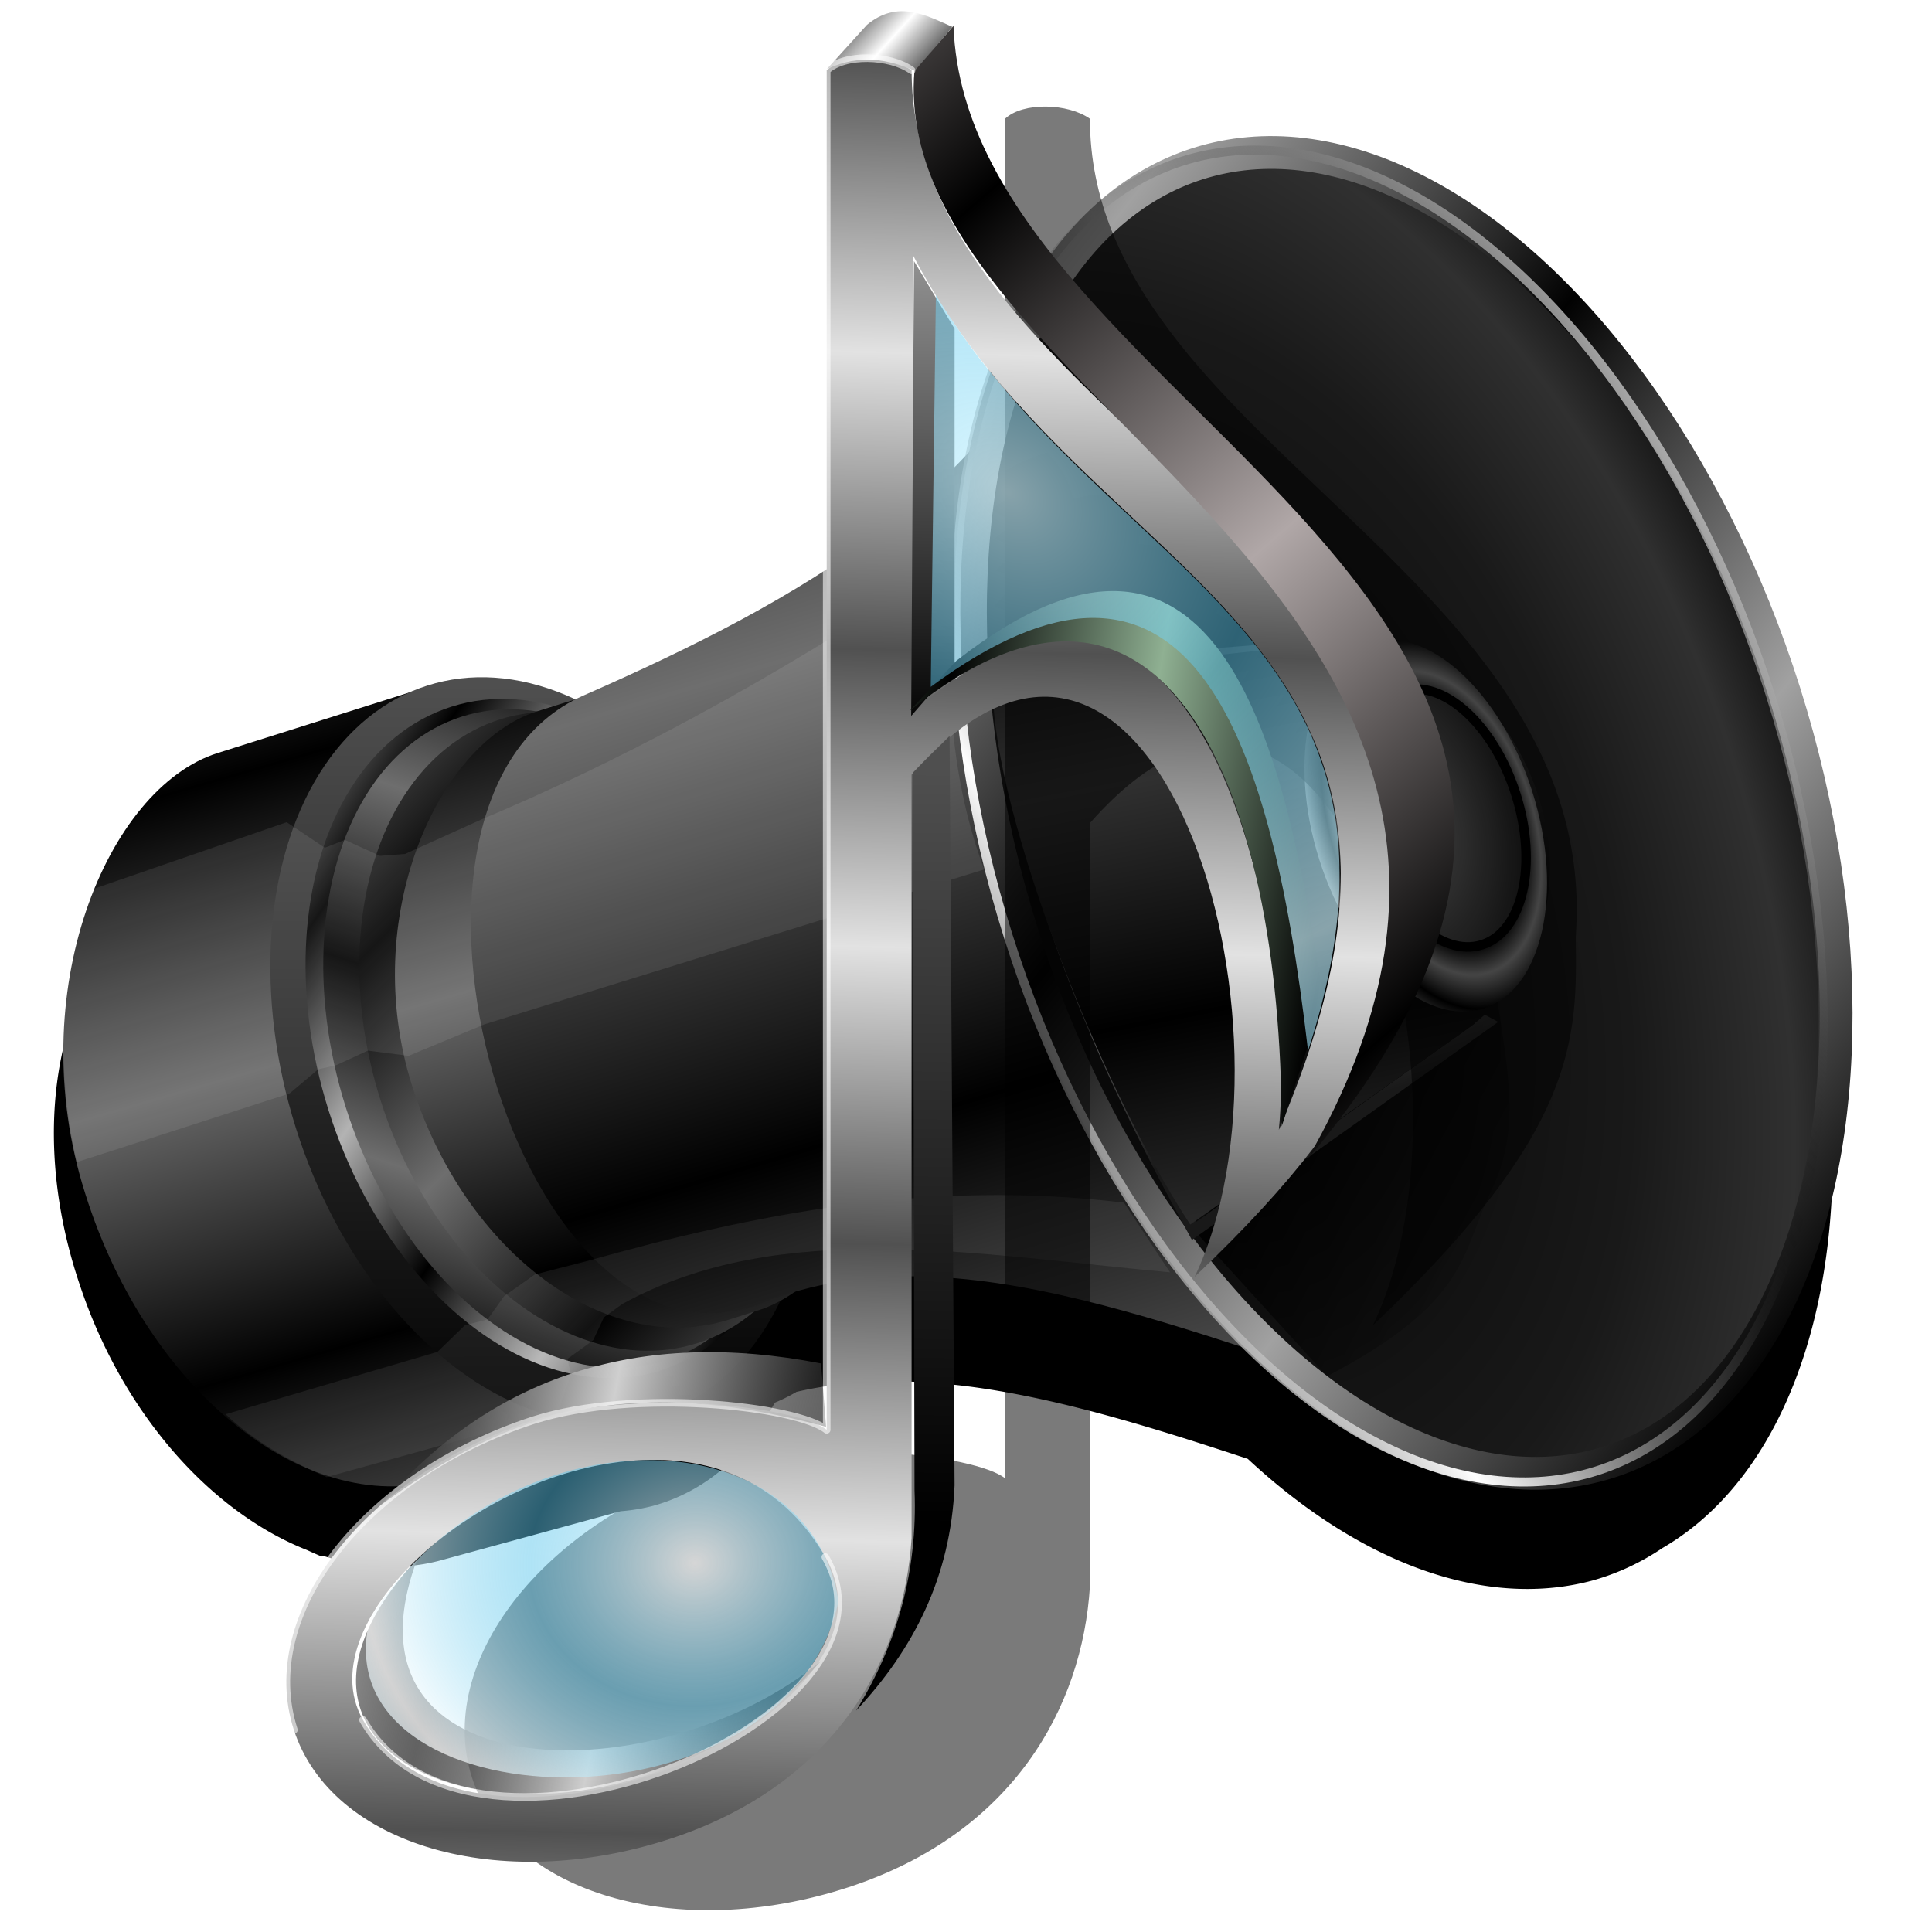 <?xml version="1.0" encoding="UTF-8" standalone="no"?>
<!-- Created with Inkscape (http://www.inkscape.org/) -->

<svg
   xmlns:dc="http://purl.org/dc/elements/1.1/"
   xmlns:cc="http://creativecommons.org/ns#"
   xmlns:rdf="http://www.w3.org/1999/02/22-rdf-syntax-ns#"
   xmlns:svg="http://www.w3.org/2000/svg"
   xmlns="http://www.w3.org/2000/svg"
   xmlns:xlink="http://www.w3.org/1999/xlink"
   xmlns:sodipodi="http://sodipodi.sourceforge.net/DTD/sodipodi-0.dtd"
   xmlns:inkscape="http://www.inkscape.org/namespaces/inkscape"
   version="1.1"
   id="svg2"
   width="255"
   height="255"
   viewBox="0 0 255 255"
   sodipodi:docname="banshee.svg"
   inkscape:version="0.92.5 (2060ec1f9f, 2020-04-08)">
  <defs
     id="defs6">
    <linearGradient
       inkscape:collect="always"
       id="linearGradient979">
      <stop
         style="stop-color:#191919;stop-opacity:1"
         offset="0"
         id="stop975" />
      <stop
         style="stop-color:#ffffff;stop-opacity:0.214"
         offset="1"
         id="stop977" />
    </linearGradient>
    <linearGradient
       inkscape:collect="always"
       id="linearGradient961">
      <stop
         style="stop-color:#000000;stop-opacity:1;"
         offset="0"
         id="stop957" />
      <stop
         style="stop-color:#000000;stop-opacity:0;"
         offset="1"
         id="stop959" />
    </linearGradient>
    <linearGradient
       inkscape:collect="always"
       id="linearGradient951">
      <stop
         style="stop-color:#909090;stop-opacity:1;"
         offset="0"
         id="stop947" />
      <stop
         style="stop-color:#262626;stop-opacity:1"
         offset="1"
         id="stop949" />
    </linearGradient>
    <linearGradient
       inkscape:collect="always"
       id="linearGradient937">
      <stop
         style="stop-color:#000000;stop-opacity:1"
         offset="0"
         id="stop933" />
      <stop
         id="stop943"
         offset="0.669"
         style="stop-color:#080808;stop-opacity:1" />
      <stop
         id="stop941"
         offset="0.816"
         style="stop-color:#909090;stop-opacity:1" />
      <stop
         style="stop-color:#000000;stop-opacity:1"
         offset="1"
         id="stop935" />
    </linearGradient>
    <linearGradient
       inkscape:collect="always"
       id="linearGradient926">
      <stop
         style="stop-color:#000000;stop-opacity:1;"
         offset="0"
         id="stop922" />
      <stop
         style="stop-color:#303030;stop-opacity:1"
         offset="1"
         id="stop924" />
    </linearGradient>
    <linearGradient
       id="linearGradient918"
       inkscape:collect="always">
      <stop
         id="stop914"
         offset="0"
         style="stop-color:#ffffff;stop-opacity:1" />
      <stop
         id="stop916"
         offset="1"
         style="stop-color:#020202;stop-opacity:0" />
    </linearGradient>
    <linearGradient
       inkscape:collect="always"
       id="linearGradient888">
      <stop
         style="stop-color:#a1a1a1;stop-opacity:1"
         offset="0"
         id="stop884" />
      <stop
         style="stop-color:#020202;stop-opacity:1"
         offset="1"
         id="stop886" />
    </linearGradient>
    <linearGradient
       inkscape:collect="always"
       id="linearGradient870">
      <stop
         style="stop-color:#000000;stop-opacity:1"
         offset="0"
         id="stop866" />
      <stop
         id="stop971"
         offset="0.648"
         style="stop-color:#191919;stop-opacity:1" />
      <stop
         id="stop969"
         offset="0.889"
         style="stop-color:#303030;stop-opacity:1" />
      <stop
         style="stop-color:#141414;stop-opacity:1"
         offset="1"
         id="stop868" />
    </linearGradient>
    <linearGradient
       inkscape:collect="always"
       id="linearGradient848">
      <stop
         style="stop-color:#000000;stop-opacity:1"
         offset="0"
         id="stop844" />
      <stop
         style="stop-color:#6e6e6e;stop-opacity:1"
         offset="1"
         id="stop846" />
    </linearGradient>
    <linearGradient
       inkscape:collect="always"
       id="linearGradient834">
      <stop
         style="stop-color:#b3b3b3;stop-opacity:1"
         offset="0"
         id="stop830" />
      <stop
         style="stop-color:#000000;stop-opacity:1"
         offset="1"
         id="stop832" />
    </linearGradient>
    <linearGradient
       id="linearGradient833"
       inkscape:collect="always">
      <stop
         id="stop841"
         offset="0"
         style="stop-color:#6e6e6e;stop-opacity:1" />
      <stop
         id="stop843"
         offset="1"
         style="stop-color:#000000;stop-opacity:1" />
    </linearGradient>
    <linearGradient
       inkscape:collect="always"
       id="linearGradient833-3">
      <stop
         style="stop-color:#505050;stop-opacity:1"
         offset="0"
         id="stop829" />
      <stop
         style="stop-color:#000000;stop-opacity:1"
         offset="1"
         id="stop831" />
    </linearGradient>
    <linearGradient
       inkscape:collect="always"
       id="linearGradient823">
      <stop
         style="stop-color:#000000;stop-opacity:1;"
         offset="0"
         id="stop819" />
      <stop
         style="stop-color:#686868;stop-opacity:1"
         offset="1"
         id="stop821" />
    </linearGradient>
    <linearGradient
       inkscape:collect="always"
       xlink:href="#linearGradient823"
       id="linearGradient825"
       x1="294.776"
       y1="-101.894"
       x2="224.168"
       y2="-103.617"
       gradientUnits="userSpaceOnUse"
       spreadMethod="reflect"
       gradientTransform="translate(370.054,-17.621)" />
    <linearGradient
       inkscape:collect="always"
       xlink:href="#linearGradient833-3"
       id="linearGradient835"
       x1="-9.185"
       y1="162.744"
       x2="-66.016"
       y2="342.997"
       gradientUnits="userSpaceOnUse"
       gradientTransform="translate(217.391,360.87)" />
    <linearGradient
       inkscape:collect="always"
       xlink:href="#linearGradient833"
       id="linearGradient839"
       gradientUnits="userSpaceOnUse"
       x1="-23.486"
       y1="197.197"
       x2="-52.365"
       y2="237.687"
       gradientTransform="matrix(0.883,0,0,0.883,218.501,388.885)"
       spreadMethod="reflect" />
    <linearGradient
       inkscape:collect="always"
       xlink:href="#linearGradient834"
       id="linearGradient836"
       x1="-14.635"
       y1="205.798"
       x2="7.172"
       y2="233.352"
       gradientUnits="userSpaceOnUse"
       spreadMethod="reflect"
       gradientTransform="translate(198.448,363.166)" />
    <linearGradient
       inkscape:collect="always"
       xlink:href="#linearGradient833"
       id="linearGradient840"
       gradientUnits="userSpaceOnUse"
       gradientTransform="matrix(0.883,0,0,0.855,227.111,396.653)"
       x1="-39.738"
       y1="246.859"
       x2="-11.411"
       y2="299.429"
       spreadMethod="reflect" />
    <linearGradient
       inkscape:collect="always"
       xlink:href="#linearGradient848"
       id="linearGradient850"
       x1="219.21"
       y1="287.081"
       x2="220.965"
       y2="171.122"
       gradientUnits="userSpaceOnUse"
       spreadMethod="reflect"
       gradientTransform="translate(31.972,366.036)" />
    <linearGradient
       inkscape:collect="always"
       xlink:href="#linearGradient823"
       id="linearGradient862"
       gradientUnits="userSpaceOnUse"
       gradientTransform="translate(368.332,-118.08)"
       x1="294.776"
       y1="-101.894"
       x2="224.168"
       y2="-103.617"
       spreadMethod="reflect" />
    <radialGradient
       inkscape:collect="always"
       xlink:href="#linearGradient870"
       id="radialGradient872"
       cx="119.751"
       cy="264.469"
       fx="119.751"
       fy="264.469"
       r="100.089"
       gradientTransform="matrix(1.551,0.007,-0.01,2.414,155.023,-8.776)"
       gradientUnits="userSpaceOnUse" />
    <linearGradient
       inkscape:collect="always"
       xlink:href="#linearGradient888"
       id="linearGradient890"
       x1="126.662"
       y1="114.524"
       x2="182.753"
       y2="196.613"
       gradientUnits="userSpaceOnUse"
       spreadMethod="reflect"
       gradientTransform="translate(220.836,361.444)" />
    <linearGradient
       inkscape:collect="always"
       xlink:href="#linearGradient918"
       id="linearGradient912"
       gradientUnits="userSpaceOnUse"
       gradientTransform="matrix(1,0,0,1.009,217.4,358.944)"
       x1="84.756"
       y1="228.76"
       x2="182.753"
       y2="196.613"
       spreadMethod="reflect" />
    <linearGradient
       inkscape:collect="always"
       xlink:href="#linearGradient926"
       id="linearGradient928"
       x1="151.024"
       y1="293.054"
       x2="157.816"
       y2="235.075"
       gradientUnits="userSpaceOnUse"
       spreadMethod="reflect"
       gradientTransform="translate(217.391,360.87)" />
    <radialGradient
       inkscape:collect="always"
       xlink:href="#linearGradient937"
       id="radialGradient939"
       cx="186.28"
       cy="262.39"
       fx="186.28"
       fy="262.39"
       r="27.268"
       gradientTransform="matrix(1,0,0,1.716,217.391,173.293)"
       gradientUnits="userSpaceOnUse"
       spreadMethod="reflect" />
    <radialGradient
       inkscape:collect="always"
       xlink:href="#linearGradient951"
       id="radialGradient953"
       cx="179.907"
       cy="262.563"
       fx="179.907"
       fy="262.563"
       r="15.499"
       gradientTransform="matrix(1.754,0.137,-0.202,2.808,132.533,-140.86)"
       gradientUnits="userSpaceOnUse" />
    <linearGradient
       inkscape:collect="always"
       xlink:href="#linearGradient961"
       id="linearGradient963"
       x1="111.366"
       y1="308.84"
       x2="172.79"
       y2="371.412"
       gradientUnits="userSpaceOnUse"
       gradientTransform="translate(217.391,360.87)" />
    <filter
       inkscape:collect="always"
       style="color-interpolation-filters:sRGB"
       id="filter965"
       x="-0.011"
       width="1.023"
       y="-0.013"
       height="1.025">
      <feGaussianBlur
         inkscape:collect="always"
         stdDeviation="0.423"
         id="feGaussianBlur967" />
    </filter>
    <linearGradient
       inkscape:collect="always"
       xlink:href="#linearGradient979"
       id="linearGradient981"
       x1="363.556"
       y1="682.065"
       x2="361.069"
       y2="564.459"
       gradientUnits="userSpaceOnUse" />
    <filter
       inkscape:collect="always"
       style="color-interpolation-filters:sRGB"
       id="filter1094"
       x="-0.021"
       width="1.042"
       y="-0.028"
       height="1.056">
      <feGaussianBlur
         inkscape:collect="always"
         stdDeviation="2.055"
         id="feGaussianBlur1096" />
    </filter>
    <linearGradient
       inkscape:collect="always"
       id="linearGradient1029">
      <stop
         style="stop-color:#caf3ff;stop-opacity:0.657"
         stop-opacity="0.506"
         stop-color="#caf3ff"
         id="stop1025" />
      <stop
         stop-opacity="0.482"
         stop-color="#59c5eb"
         offset="1"
         id="stop1027" />
    </linearGradient>
    <linearGradient
       id="linearGradient1013"
       inkscape:collect="always">
      <stop
         style="stop-color:#ffffff;stop-opacity:0.69"
         stop-opacity="0.506"
         stop-color="#ffffff"
         id="stop1009" />
      <stop
         stop-opacity="0.482"
         stop-color="#59c5eb"
         id="stop1011"
         offset="1" />
    </linearGradient>
    <linearGradient
       inkscape:collect="always"
       id="linearGradient1219">
      <stop
         stop-opacity="1"
         stop-color="#e2e2e2"
         id="stop1215" />
      <stop
         stop-opacity="1"
         stop-color="#515151"
         offset="1"
         id="stop1217" />
    </linearGradient>
    <linearGradient
       inkscape:collect="always"
       id="linearGradient1201">
      <stop
         stop-opacity="1"
         stop-color="#cfcfcf"
         id="stop1197" />
      <stop
         stop-opacity="0.714"
         stop-color="#232323"
         offset="1"
         id="stop1199" />
    </linearGradient>
    <linearGradient
       inkscape:collect="always"
       id="linearGradient1185">
      <stop
         stop-opacity="1"
         stop-color="#000000"
         id="stop1181" />
      <stop
         stop-opacity="1"
         stop-color="#4f4f4f"
         offset="1"
         id="stop1183" />
    </linearGradient>
    <linearGradient
       id="linearGradient1169"
       inkscape:collect="always">
      <stop
         stop-opacity="1"
         stop-color="#8f8f8f"
         id="stop1165" />
      <stop
         stop-opacity="1"
         stop-color="black"
         id="stop1167"
         offset="1" />
    </linearGradient>
    <linearGradient
       id="linearGradient1123"
       inkscape:collect="always">
      <stop
         stop-opacity="1"
         stop-color="#ffffff"
         id="stop1119" />
      <stop
         stop-opacity="0.984"
         stop-color="#565656"
         id="stop1121"
         offset="1" />
    </linearGradient>
    <linearGradient
       inkscape:collect="always"
       id="linearGradient2804">
      <stop
         stop-opacity="1"
         stop-color="black"
         id="stop2806" />
      <stop
         stop-opacity="1"
         stop-color="#8fb092"
         offset="1"
         id="stop2808" />
    </linearGradient>
    <linearGradient
       inkscape:collect="always"
       id="linearGradient2814">
      <stop
         stop-opacity="1"
         stop-color="black"
         id="stop2816" />
      <stop
         stop-opacity="1"
         stop-color="#b0a7a7"
         offset="1"
         id="stop2818" />
    </linearGradient>
    <linearGradient
       spreadMethod="reflect"
       gradientUnits="userSpaceOnUse"
       y2="11.434"
       x2="138.93"
       y1="7.557"
       x1="134.66"
       id="linearGradient1125"
       xlink:href="#linearGradient1123"
       inkscape:collect="always" />
    <linearGradient
       gradientTransform="translate(0.291)"
       spreadMethod="reflect"
       gradientUnits="userSpaceOnUse"
       y2="72.836"
       x2="185.66"
       y1="27.902"
       x1="147.05"
       id="linearGradient1135"
       xlink:href="#linearGradient2814"
       inkscape:collect="always" />
    <linearGradient
       gradientUnits="userSpaceOnUse"
       y2="99.39"
       x2="139.65"
       y1="37.498"
       x1="140.31"
       id="linearGradient1153"
       xlink:href="#linearGradient1169"
       inkscape:collect="always" />
    <linearGradient
       spreadMethod="reflect"
       gradientUnits="userSpaceOnUse"
       y2="89.83"
       x2="170.48"
       y1="85.42"
       x1="143.61"
       id="linearGradient1163"
       xlink:href="#linearGradient2804"
       inkscape:collect="always" />
    <linearGradient
       gradientUnits="userSpaceOnUse"
       y2="104.02"
       x2="143.17"
       y1="203.58"
       x1="142.07"
       id="linearGradient1179"
       xlink:href="#linearGradient1185"
       inkscape:collect="always" />
    <linearGradient
       spreadMethod="reflect"
       gradientUnits="userSpaceOnUse"
       y2="190.83"
       x2="126.21"
       y1="185.54"
       x1="98.46"
       id="linearGradient1195"
       xlink:href="#linearGradient1201"
       inkscape:collect="always" />
    <linearGradient
       gradientTransform="rotate(180,96.476,211.201)"
       spreadMethod="reflect"
       y2="190.17"
       x2="120.7"
       y1="185.54"
       x1="98.46"
       gradientUnits="userSpaceOnUse"
       id="linearGradient1205"
       xlink:href="#linearGradient1201"
       inkscape:collect="always" />
    <linearGradient
       spreadMethod="reflect"
       gradientUnits="userSpaceOnUse"
       y2="87.982"
       x2="132.59"
       y1="48.754"
       x1="133.43"
       id="linearGradient1213"
       xlink:href="#linearGradient1219"
       inkscape:collect="always" />
    <radialGradient
       spreadMethod="reflect"
       gradientUnits="userSpaceOnUse"
       gradientTransform="matrix(0.981,0.908,-0.682,0.737,56.273,-126.739)"
       r="26.979"
       fy="78.18"
       fx="150.15"
       cy="78.18"
       cx="150.15"
       id="radialGradient1015"
       xlink:href="#linearGradient1029"
       inkscape:collect="always" />
    <radialGradient
       spreadMethod="reflect"
       gradientUnits="userSpaceOnUse"
       gradientTransform="matrix(0.702,-0.037,0.032,0.605,25.91,88.496)"
       r="31.19"
       fy="205.09"
       fx="108.87"
       cy="205.09"
       cx="108.87"
       id="radialGradient1023"
       xlink:href="#linearGradient1013"
       inkscape:collect="always" />
    <filter
       color-interpolation-filters="sRGB"
       height="1.039"
       y="-0.019"
       width="1.063"
       x="-0.031"
       id="filter1035"
       inkscape:collect="always">
      <feGaussianBlur
         stdDeviation="1.924"
         id="feGaussianBlur1037"
         inkscape:collect="always" />
    </filter>
  </defs>
  <sodipodi:namedview
     pagecolor="#ff0000"
     bordercolor="#666666"
     borderopacity="1"
     objecttolerance="10"
     gridtolerance="10"
     guidetolerance="10"
     inkscape:pageopacity="0"
     inkscape:pageshadow="2"
     inkscape:window-width="640"
     inkscape:window-height="480"
     id="namedview4"
     showgrid="false"
     units="px"
     inkscape:snap-to-guides="false"
     inkscape:snap-grids="false"
     inkscape:snap-others="false"
     inkscape:object-nodes="false"
     inkscape:snap-nodes="false"
     inkscape:snap-global="false"
     inkscape:zoom="3.4156863"
     inkscape:cx="127.5"
     inkscape:cy="127.5"
     inkscape:current-layer="svg2" />
  <path
     style="opacity:1;fill:#000000;fill-opacity:1;stroke:none;stroke-width:1.113;stroke-linecap:round;stroke-linejoin:round;stroke-miterlimit:4;stroke-dasharray:none;stroke-dashoffset:0;stroke-opacity:0;filter:url(#filter1094)"
     d="m 166.658,33.351 a 90.684,52.774 72.489 0 0 -10.543,1.43 90.684,52.774 72.489 0 0 -27.838,38.02 c -12.995,14.206 -31.628,23.886 -51.248,32.496 -0.394,0.173 -0.775,0.363 -1.152,0.557 a 50.495,34.181 72.489 0 0 -19.465,-1.871 50.495,34.181 72.489 0 0 -2.416,0.926 l -25.314,7.986 c -8.196,2.586 -14.276,9.331 -17.703,18.387 l -0.203,0.07 c -0.111,0.458 -0.212,0.916 -0.316,1.375 -3.621,10.698 -3.685,24.335 0.668,38.131 l 0.115,0.363 c 5.677,17.993 17.346,31.458 29.918,36.42 0.621,0.289 1.253,0.573 1.895,0.85 l 0.275,-0.076 c 5.198,1.631 10.499,1.793 15.551,0.199 l 23.613,-7.451 a 50.495,34.181 72.489 0 0 4.305,-0.869 50.495,34.181 72.489 0 0 16.023,-14.877 c 0.998,-0.466 1.958,-0.998 2.875,-1.598 17.978,-4.887 38.038,0.931 59.5,7.959 a 90.684,52.774 72.489 0 0 45.492,15.967 90.684,52.774 72.489 0 0 9.193,-4.785 89.909,52.776 72.489 0 0 15.674,-97.988 89.909,52.776 72.489 0 0 -62.848,-70.889 90.684,52.774 72.489 0 0 -6.051,-0.73 z"
     id="rect1006"
     inkscape:connector-curvature="0"
     transform="matrix(1.001,0.023,6.277249e-4,0.939,-0.79,8.673)" />
  <g
     id="g1004"
     transform="matrix(0.516,-0.163,0.163,0.516,-119.572,-147.325)">
    <rect
       rx="92.357"
       ry="63.146"
       transform="rotate(90)"
       y="-240.64"
       x="517.299"
       height="179.815"
       width="185.419"
       id="rect817"
       style="opacity:1;fill:url(#linearGradient825);fill-opacity:1;stroke:none;stroke-width:2.055;stroke-linecap:round;stroke-linejoin:round;stroke-miterlimit:4;stroke-dasharray:none;stroke-dashoffset:0;stroke-opacity:0" />
    <ellipse
       ry="93.284"
       rx="63.146"
       cy="610.295"
       cx="177.782"
       id="path827"
       style="opacity:1;fill:url(#linearGradient835);fill-opacity:1;stroke:none;stroke-width:2.775;stroke-linecap:round;stroke-linejoin:round;stroke-miterlimit:4;stroke-dasharray:none;stroke-dashoffset:0;stroke-opacity:0" />
    <ellipse
       ry="82.377"
       rx="55.763"
       cy="608.573"
       cx="181.8"
       id="ellipse866"
       style="opacity:1;fill:#6e6e6e;fill-opacity:1;stroke:url(#linearGradient836);stroke-width:5;stroke-linecap:round;stroke-linejoin:round;stroke-miterlimit:4;stroke-dasharray:none;stroke-dashoffset:0;stroke-opacity:1" />
    <ellipse
       style="opacity:1;fill:url(#linearGradient839);fill-opacity:1;stroke:none;stroke-width:2.451;stroke-linecap:round;stroke-linejoin:round;stroke-miterlimit:4;stroke-dasharray:none;stroke-dashoffset:0;stroke-opacity:0"
       id="ellipse837"
       cx="183.522"
       cy="609.147"
       rx="55.763"
       ry="82.377" />
    <ellipse
       ry="79.793"
       rx="55.763"
       cy="610.008"
       cx="192.133"
       id="ellipse838"
       style="opacity:1;fill:url(#linearGradient840);fill-opacity:1;stroke:none;stroke-width:2.412;stroke-linecap:round;stroke-linejoin:round;stroke-miterlimit:4;stroke-dasharray:none;stroke-dashoffset:0;stroke-opacity:0" />
    <rect
       style="opacity:1;fill:url(#linearGradient862);fill-opacity:1;stroke:none;stroke-width:2.055;stroke-linecap:round;stroke-linejoin:round;stroke-miterlimit:4;stroke-dasharray:none;stroke-dashoffset:0;stroke-opacity:0"
       id="rect860"
       width="155.568"
       height="120.551"
       x="531.076"
       y="-265.325"
       transform="rotate(90)"
       ry="56.544"
       rx="77.784" />
    <path
       sodipodi:nodetypes="sccss"
       inkscape:connector-curvature="0"
       id="path842"
       d="m 213.373,530.789 c 57.289,-6.206 112.156,-17.568 145.235,-60.85 l 1.148,289.897 c -52.628,-35.387 -98.06,-78.323 -149.254,-74.627 -64.026,4.623 -59.699,-147.642 2.87,-154.42 z"
       style="fill:url(#linearGradient850);fill-opacity:1;stroke:none;stroke-width:1px;stroke-linecap:butt;stroke-linejoin:miter;stroke-opacity:1" />
    <ellipse
       ry="166.097"
       rx="97.498"
       cy="617.758"
       cx="391.903"
       id="path864"
       style="opacity:1;fill:url(#radialGradient872);fill-opacity:1;stroke:none;stroke-width:5.182;stroke-linecap:round;stroke-linejoin:round;stroke-miterlimit:4;stroke-dasharray:none;stroke-dashoffset:0;stroke-opacity:1" />
    <path
       sodipodi:nodetypes="csccc"
       inkscape:connector-curvature="0"
       id="path955"
       d="m 404.533,663.395 c -3.601,16.616 -3.281,35.236 -16.073,48.794 -12.236,12.969 -13.386,24.622 -52.239,31.573 l -20.666,-44.776 z"
       style="fill:url(#linearGradient963);fill-opacity:1;stroke:none;stroke-width:1px;stroke-linecap:butt;stroke-linejoin:miter;stroke-opacity:1;filter:url(#filter965)" />
    <ellipse
       style="opacity:1;fill:none;fill-opacity:1;stroke:url(#linearGradient890);stroke-width:8;stroke-linecap:round;stroke-linejoin:round;stroke-miterlimit:4;stroke-dasharray:none;stroke-dashoffset:0;stroke-opacity:1"
       id="ellipse882"
       cx="395.348"
       cy="618.332"
       rx="97.498"
       ry="166.097" />
    <ellipse
       ry="167.528"
       rx="97.493"
       cy="618.045"
       cx="391.903"
       id="ellipse910"
       style="opacity:1;fill:none;fill-opacity:1;stroke:url(#linearGradient912);stroke-width:2.209;stroke-linecap:round;stroke-linejoin:round;stroke-miterlimit:4;stroke-dasharray:none;stroke-dashoffset:0;stroke-opacity:1" />
    <path
       sodipodi:nodetypes="ccccc"
       inkscape:connector-curvature="0"
       id="path973"
       d="m 400.665,576.278 -88.269,-20.364 c -11.555,47.383 -5.366,99.295 3.56,144.268 l 83.34,-26.943 c -29.138,-29.663 -40.528,-59.95 1.369,-96.961 z"
       style="fill:none;stroke:url(#linearGradient981);stroke-width:3;stroke-linecap:butt;stroke-linejoin:miter;stroke-miterlimit:4;stroke-dasharray:none;stroke-opacity:1" />
    <path
       sodipodi:nodetypes="csscc"
       inkscape:connector-curvature="0"
       id="rect920"
       d="m 309.814,557.196 83.238,16.648 c 40.703,8.141 52.201,83.258 0,99.885 l -77.497,24.684 C 303.986,657.667 300.021,582.323 309.814,557.196 Z"
       style="opacity:1;fill:url(#linearGradient928);fill-opacity:1;stroke:none;stroke-width:2.2;stroke-linecap:round;stroke-linejoin:round;stroke-miterlimit:4;stroke-dasharray:none;stroke-dashoffset:0;stroke-opacity:1" />
    <ellipse
       ry="46.785"
       rx="27.268"
       cy="622.925"
       cx="399.653"
       id="path931"
       style="opacity:1;fill:url(#radialGradient939);fill-opacity:1;stroke:none;stroke-width:2.428;stroke-linecap:round;stroke-linejoin:round;stroke-miterlimit:4;stroke-dasharray:none;stroke-dashoffset:0;stroke-opacity:1" />
    <ellipse
       ry="32.434"
       rx="18.944"
       cy="622.351"
       cx="403.958"
       id="path945"
       style="opacity:1;fill:url(#radialGradient953);fill-opacity:1;stroke:#000000;stroke-width:2.318;stroke-linecap:round;stroke-linejoin:round;stroke-miterlimit:4;stroke-dasharray:none;stroke-dashoffset:0;stroke-opacity:1" />
    <path
       sodipodi:nodetypes="ccccccccccccccccc"
       inkscape:connector-curvature="0"
       id="path983"
       d="m 82.168,539.86 52.797,-1.399 6.993,8.741 5.245,-0.35 6.993,6.294 5.944,1.399 20.629,-2.448 c 43.9,-4.084 86.634,-13.411 128.671,-25.874 -9.845,24.058 -17.007,48.564 -15.734,74.476 L 166.084,600 l -19.93,1.748 -9.091,-4.196 -8.392,1.049 -4.545,-0.35 -8.392,3.497 -54.545,0.35 c 1.921,-23.282 9.75,-43.61 20.979,-62.238 z"
       style="fill:#ffffff;fill-opacity:0.088;stroke:none;stroke-width:1px;stroke-linecap:butt;stroke-linejoin:miter;stroke-opacity:1" />
    <path
       sodipodi:nodetypes="ccccccccccccccccc"
       inkscape:connector-curvature="0"
       id="path985"
       d="m 77.273,671.678 53.846,1.049 8.392,-4.196 5.594,0.35 5.594,-4.196 8.741,-2.797 12.937,0.699 c 42.762,1.392 85.686,6.022 129.371,25.874 l 5.594,19.58 C 264.103,689.947 220.862,666.578 177.622,675.175 l -5.245,1.748 -4.196,4.545 -7.343,2.448 -0.35,3.846 -5.944,8.042 -58.392,-2.098 C 88.153,686.791 81.55,679.525 77.273,671.678 Z"
       style="fill:#ffffff;fill-opacity:0.071;stroke:none;stroke-width:1px;stroke-linecap:butt;stroke-linejoin:miter;stroke-opacity:1" />
  </g>
  <g
     id="g1094"
     transform="translate(-17.179,-2.252)">
    <path
       style="fill:#000000;fill-opacity:0.522;stroke:none;stroke-width:1.725;stroke-linecap:round;stroke-linejoin:round;stroke-miterlimit:4;stroke-dasharray:none;stroke-opacity:1;filter:url(#filter1035)"
       stroke-miterlimit="4"
       sodipodi:nodetypes="ccccccccccc"
       inkscape:connector-curvature="0"
       id="path1105"
       d="M 149.83,17.926 V 197.365 c -3.911,-3.107 -25.249,-5.552 -38.709,-1.27 -22.436,7.314 -36.591,25.615 -31.615,40.875 4.975,15.26 27.195,21.701 49.631,14.387 21.77,-7.117 30.9,-23.768 31.898,-39.727 V 110.892 c 32.15,-36.566 52.939,33.576 37.363,66.273 27.084,-25.71 26.952,-37.739 26.756,-51.264 3.543,-47.985 -64.119,-65.613 -64.119,-107.977 -2.865,-2.044 -8.829,-2.241 -11.205,0 z" />
    <path
       stroke-miterlimit="4"
       sodipodi:nodetypes="sccccccccccsccccssss"
       inkscape:connector-curvature="0"
       id="path1097"
       d="m 131.711,9.926 c -2.146,-0.025 -4.23,0.487 -5.418,1.607 V 190.973 c -3.911,-3.107 -25.249,-5.552 -38.709,-1.27 -22.436,7.314 -36.591,25.615 -31.615,40.875 4.975,15.26 27.195,21.701 49.631,14.387 21.77,-7.117 30.9,-23.768 31.898,-39.727 V 104.501 c 32.15,-36.566 52.938,33.576 37.363,66.273 C 201.946,145.064 201.814,133.035 201.618,119.51 205.161,71.526 137.499,53.897 137.499,11.534 136.066,10.512 133.858,9.951 131.711,9.926 Z m 6.023,26.105 c 22.99,44.111 76.831,48.664 48.236,115.359 2.452,-24.87 -9.644,-88.976 -48.236,-55.209 z m -33.566,158.91 c 8.77,0.181 16.778,3.873 21.943,12.822 12.379,21.447 -47.052,45.898 -61.022,21.503 -7.567,-13.213 16.667,-34.787 39.078,-34.325 z"
       style="fill:url(#linearGradient1213);fill-opacity:1;stroke:none;stroke-width:1.725;stroke-linecap:round;stroke-linejoin:round;stroke-miterlimit:4;stroke-dasharray:none;stroke-opacity:1" />
    <path
       stroke-miterlimit="4"
       sodipodi:nodetypes="ccccc"
       inkscape:connector-curvature="0"
       id="path1117"
       d="m 126.323,11.36 5.292,-5.834 c 3.995,-3.289 7.617,-1.352 11.262,0.271 l -4.885,5.834 c -3.468,-1.496 -7.126,-2.357 -11.669,-0.271 z"
       style="fill:url(#linearGradient1125);fill-opacity:1;stroke:none;stroke-width:0.2;stroke-linecap:butt;stroke-linejoin:miter;stroke-miterlimit:4;stroke-dasharray:none;stroke-opacity:1" />
    <path
       stroke-miterlimit="4"
       sodipodi:nodetypes="cccc"
       inkscape:connector-curvature="0"
       id="path1127"
       d="M 137.875,11.631 C 134.268,55.648 232.595,80.912 189.707,155.322 252.048,81.582 144.835,57.269 143.031,5.661 Z"
       style="fill:url(#linearGradient1135);fill-opacity:1;stroke:none;stroke-width:0.4;stroke-linecap:butt;stroke-linejoin:miter;stroke-miterlimit:4;stroke-dasharray:none;stroke-opacity:1" />
    <path
       sodipodi:nodetypes="ccccc"
       inkscape:connector-curvature="0"
       id="path1137"
       d="m 137.815,36.719 5.357,8.929 v 44.493 l -5.727,6.608 z"
       style="fill:url(#linearGradient1153);fill-opacity:1;stroke:none;stroke-width:1;stroke-linecap:butt;stroke-linejoin:miter;stroke-opacity:1" />
    <path
       sodipodi:nodetypes="ccccc"
       inkscape:connector-curvature="0"
       id="path1155"
       d="m 137.225,96.088 6.167,-6.608 c 35.063,-27.398 43.58,11.923 48.426,44.682 l -5.475,16.772 c -0.042,-44.513 -15.54,-81.986 -49.119,-54.846 z"
       style="fill:url(#linearGradient1163);fill-opacity:1;stroke:none;stroke-width:1;stroke-linecap:butt;stroke-linejoin:miter;stroke-opacity:1" />
    <path
       sodipodi:nodetypes="cccccc"
       inkscape:connector-curvature="0"
       id="path1171"
       d="m 142.511,99.392 0.661,98.899 c -0.499,12.148 -5.46,21.693 -12.996,29.736 5.449,-8.828 8.133,-18.485 7.709,-29.075 l -0.22,-94.714 z"
       style="fill:url(#linearGradient1179);fill-opacity:1;stroke:none;stroke-width:1;stroke-linecap:butt;stroke-linejoin:miter;stroke-opacity:1" />
    <path
       sodipodi:nodetypes="cccc"
       inkscape:connector-curvature="0"
       id="path1187"
       d="m 67.401,200.934 c 14.706,-17.056 34.046,-23.399 58.15,-18.722 l 0.661,8.37 c -28.237,-7.679 -43.742,-0.646 -58.811,10.352 z"
       style="fill:url(#linearGradient1195);fill-opacity:1;stroke:none;stroke-width:1;stroke-linecap:butt;stroke-linejoin:miter;stroke-opacity:1" />
    <path
       d="M 125.551,221.469 C 98.26,252.614 43.601,238.818 72.247,208.033 60.73,238.877 104.245,239.065 125.551,221.469 Z"
       id="path1203"
       inkscape:connector-curvature="0"
       sodipodi:nodetypes="ccc"
       style="fill:url(#linearGradient1205);fill-opacity:1;stroke:none;stroke-width:1;stroke-linecap:butt;stroke-linejoin:miter;stroke-opacity:1" />
    <path
       style="fill:url(#radialGradient1023);fill-opacity:1;stroke:none;stroke-width:1;stroke-linecap:butt;stroke-linejoin:miter;stroke-opacity:1"
       sodipodi:nodetypes="ccc"
       inkscape:connector-curvature="0"
       id="path1221"
       d="m 66.019,215.807 c -6.998,27.22 54.931,29.63 61.835,-2.232 -4.024,-24.76 -43.687,-25.603 -61.835,2.232 z" />
    <path
       style="fill:url(#radialGradient1015);fill-opacity:1;stroke:none;stroke-width:1;stroke-linecap:butt;stroke-linejoin:miter;stroke-opacity:1"
       sodipodi:nodetypes="cccc"
       inkscape:connector-curvature="0"
       id="path1223"
       d="m 140.706,41.21 -0.678,51.696 c 33.447,-24.723 44.719,4.167 49.796,48.033 17.87,-54.888 -26.189,-62.017 -49.118,-99.729 z" />
    <path
       style="fill:none;fill-opacity:1;stroke:#ffffff;stroke-width:1;stroke-linecap:round;stroke-linejoin:round;stroke-miterlimit:4;stroke-dasharray:none;stroke-opacity:0.584"
       d="m 137.499,11.534 c -1.432,-1.022 -3.641,-1.583 -5.787,-1.607 -2.146,-0.025 -4.23,0.487 -5.418,1.607 V 190.973 c -3.911,-3.107 -25.249,-5.552 -38.709,-1.27 -22.436,7.314 -36.591,25.615 -31.615,40.875 m 70.143,-22.814 c 12.379,21.447 -47.052,45.898 -61.022,21.503"
       id="path864-3"
       inkscape:connector-curvature="0"
       sodipodi:nodetypes="cscccccc"
       stroke-miterlimit="4" />
  </g>
</svg>
